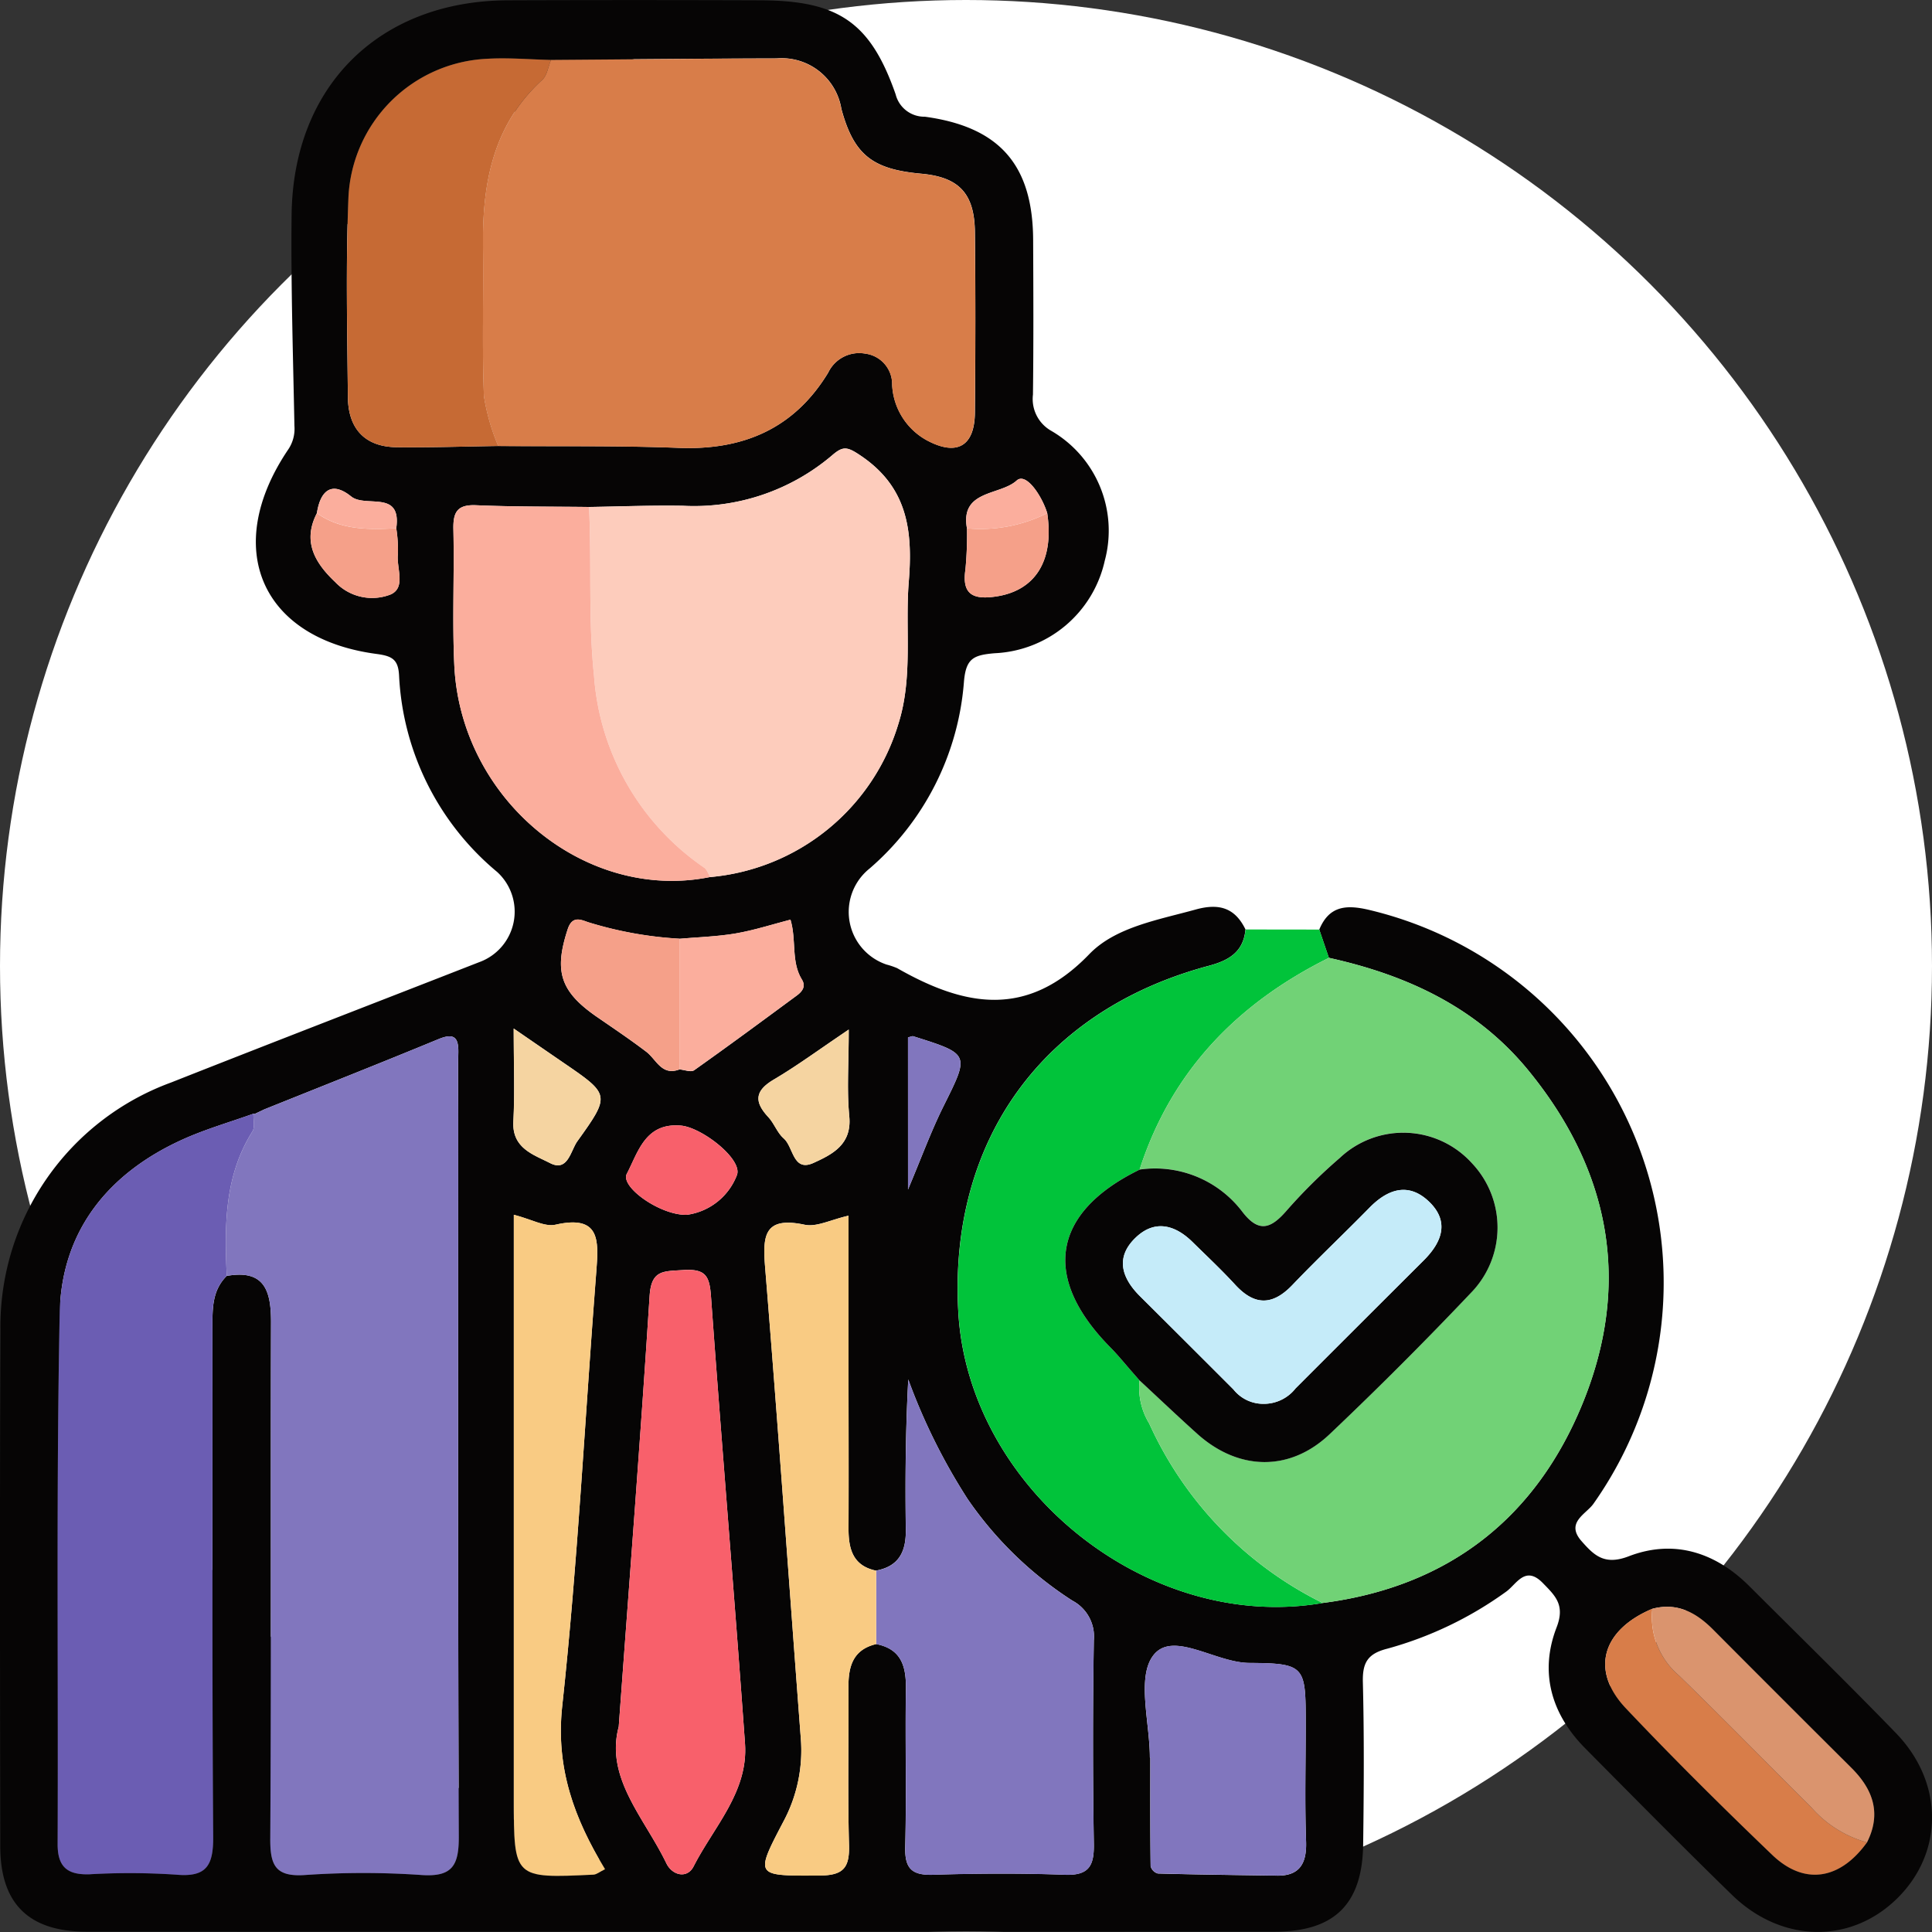 <svg xmlns="http://www.w3.org/2000/svg" xmlns:xlink="http://www.w3.org/1999/xlink" width="142" height="142" viewBox="0 0 142 142">
  <rect x="0" y="0" width="142" height="142" fill="#333333" stroke="none"/>
  <defs>
    <clipPath id="clip-path">
      <rect id="Rectángulo_350827" data-name="Rectángulo 350827" width="142" height="141.99" fill="none"/>
    </clipPath>
  </defs>
  <g id="Grupo_1018227" data-name="Grupo 1018227" transform="translate(-420 -1194)">
    <circle id="Elipse_5855" data-name="Elipse 5855" cx="71" cy="71" r="71" transform="translate(420 1194)" fill="#fff"/>
    <g id="Grupo_1018175" data-name="Grupo 1018175" transform="translate(420 1194.005)">
      <g id="Grupo_1018174" data-name="Grupo 1018174" clip-path="url(#clip-path)">
        <path id="Trazado_720444" data-name="Trazado 720444" d="M96.966,68.315c.715-1.716,1.933-1.845,3.619-1.453a28.16,28.16,0,0,1,16.526,43.666c-.532.752-2.071,1.372-.87,2.738.93,1.058,1.691,1.8,3.474,1.113,3.293-1.265,6.348-.311,8.862,2.2,3.6,3.592,7.234,7.143,10.77,10.793s3.515,8.781.1,12.148-8.5,3.3-12.15-.255-7.211-7.164-10.788-10.774c-2.5-2.524-3.373-5.591-2.1-8.886.639-1.652-.1-2.321-1.009-3.255-1.317-1.353-1.953.123-2.73.653a27.176,27.176,0,0,1-8.681,4.162c-1.462.365-1.855,1.024-1.82,2.461.1,3.971.073,7.947.022,11.92-.056,4.4-2.107,6.423-6.5,6.425q-43.663.015-87.327,0c-4.248,0-6.337-2.06-6.344-6.25C0,123.059-.021,110.4.031,97.739A19.107,19.107,0,0,1,12.566,79.561c7.537-2.978,15.1-5.894,22.647-8.845a3.948,3.948,0,0,0,1.333-6.628A20.035,20.035,0,0,1,29.332,49.66c-.058-1.2-.509-1.447-1.65-1.6-8.5-1.127-11.377-7.778-6.517-15a2.71,2.71,0,0,0,.475-1.757c-.1-5.17-.265-10.342-.207-15.512C21.538,6.3,27.895.051,37.337.017q9.288-.033,18.574,0c5.715.023,8.064,1.608,9.916,6.907a2.173,2.173,0,0,0,2.15,1.649c5.5.749,7.933,3.556,7.958,9.059.017,3.789.033,7.578-.014,11.366a2.687,2.687,0,0,0,1.356,2.669A8.483,8.483,0,0,1,81.2,41.2a8.69,8.69,0,0,1-8.091,6.807c-1.548.134-2.117.365-2.261,2.108a20.16,20.16,0,0,1-6.944,13.724,4.082,4.082,0,0,0,1.248,7.047,5.692,5.692,0,0,1,.785.266c4.932,2.811,9.528,3.742,14.122-1.025,1.922-1.994,5.054-2.516,7.825-3.284,1.711-.474,2.88-.133,3.657,1.463-.149,1.646-1.2,2.274-2.692,2.673-12.2,3.26-19.107,12.819-18.419,25.394.713,13.035,13.967,23.643,26.785,21.438,9.264-1.194,15.713-6.272,19.149-14.781,3.547-8.785,1.961-17.038-4.036-24.364-3.794-4.634-8.928-7.008-14.658-8.271q-.355-1.04-.709-2.081M71.072,38.828a26.777,26.777,0,0,1-.116,3.035c-.274,1.854.608,2.208,2.2,1.981,2.934-.416,4.336-2.626,3.813-6.131-.376-1.242-1.55-3.032-2.246-2.4-1.216,1.11-4.164.677-3.654,3.511m-41.945,0c.406-2.865-2.251-1.479-3.313-2.338-1.446-1.169-2.274-.409-2.521,1.229-1.089,2.1-.116,3.679,1.351,5.065a3.733,3.733,0,0,0,4.056.912c1.165-.5.427-1.95.547-2.97a10.089,10.089,0,0,0-.12-1.9M49.943,68.991a28.086,28.086,0,0,1-6.737-1.219c-.556-.2-1.16-.467-1.484.528-1.012,3.1-.551,4.579,2.186,6.462,1.207.831,2.425,1.65,3.591,2.537.752.573,1.129,1.794,2.441,1.3.366.028.85.223,1.08.059,2.542-1.8,5.048-3.65,7.555-5.5.386-.285.676-.658.364-1.165-.81-1.321-.387-2.888-.84-4.4-1.378.355-2.686.781-4.027,1.011-1.359.232-2.752.27-4.129.393m87.278,66.418c1.074-2.129.447-3.893-1.143-5.476q-5.1-5.074-10.172-10.17c-1.243-1.248-2.634-2.009-4.46-1.527-3.7,1.558-4.577,4.536-1.944,7.319,3.487,3.688,7.1,7.265,10.761,10.778,2.355,2.258,4.982,1.823,6.958-.924M64.4,115.437c-1.729-.359-2.041-1.615-2.034-3.126.018-4.062,0-8.123,0-12.185V89.345c-1.3.292-2.345.852-3.228.664-3.063-.65-3.084.9-2.894,3.233.94,11.495,1.74,23,2.613,34.5a11.056,11.056,0,0,1-1.274,6.129c-2.125,4.063-2.092,3.993,2.664,3.97,1.743-.008,2.2-.572,2.155-2.234-.107-3.874-.017-7.753-.041-11.63-.01-1.524.348-2.75,2.036-3.146,1.84.358,2.209,1.624,2.185,3.285-.058,3.877.047,7.757-.049,11.632-.039,1.577.477,2.087,2.045,2.037,3.228-.1,6.465-.117,9.692,0,1.786.067,2.152-.677,2.125-2.282q-.122-7.477,0-14.956a2.974,2.974,0,0,0-1.578-2.908,27.14,27.14,0,0,1-7.7-7.473,44.131,44.131,0,0,1-4.361-8.784c-.2,3.725-.229,7.39-.18,11.054.022,1.6-.508,2.685-2.182,2.994M52.2,64.456a15.914,15.914,0,0,0,13.843-11.3c1.071-3.423.472-6.945.751-10.41.3-3.694-.06-6.913-3.515-9.25-1-.677-1.305-.743-2.128-.029a15.664,15.664,0,0,1-10.963,3.7c-2.3-.04-4.6.054-6.894.089-2.767-.034-5.536-.009-8.3-.128-1.394-.06-1.7.515-1.67,1.778.075,3.322-.089,6.652.066,9.969.462,9.887,9.634,17.437,18.808,15.578M18.707,81.873l-.081-.02c-1.729.621-3.508,1.13-5.178,1.883-5.5,2.481-8.939,6.742-9.06,12.793-.26,12.995-.1,26-.151,39-.007,1.71.738,2.277,2.343,2.226a51.7,51.7,0,0,1,6.358.027c2.267.21,2.747-.7,2.732-2.808-.09-12.447-.037-24.894-.054-37.341,0-1.4-.048-2.776,1.051-3.86,2.806-.5,3.26,1.141,3.254,3.419-.034,12.642.023,25.283-.056,37.923-.012,1.963.361,2.842,2.552,2.692a62.2,62.2,0,0,1,8.575,0c2.3.162,2.738-.752,2.73-2.843-.072-17.624-.041-35.248-.041-52.872,0-1.569-.028-3.138.007-4.706.025-1.137-.3-1.493-1.463-1.014-4.25,1.756-8.526,3.445-12.792,5.159l-.723.342m17.915-49.1c4.422.036,8.848-.033,13.265.138,4.739.184,8.479-1.413,10.981-5.525a2.524,2.524,0,0,1,2.738-1.4,2.261,2.261,0,0,1,1.965,2.3,4.917,4.917,0,0,0,2.52,4.053c2.214,1.2,3.539.482,3.562-2.02.04-4.425.049-8.852,0-13.277-.034-2.847-1.186-4.029-3.933-4.28-3.535-.321-4.952-1.324-5.88-4.761a4.442,4.442,0,0,0-4.753-3.714c-5.528.011-11.056.07-16.584.109-1.565-.035-3.137-.178-4.7-.085A10.7,10.7,0,0,0,25.61,14.487c-.2,4.889-.089,9.792-.041,14.688.022,2.284,1.208,3.66,3.58,3.689,2.49.03,4.982-.055,7.473-.09m8.856,94.12c-1.015,3.787,1.893,6.714,3.5,10.054.429.889,1.525,1.157,2,.227,1.482-2.914,4.032-5.477,3.778-9.04-.781-10.958-1.71-21.906-2.5-32.863-.107-1.483-.379-2.04-2.048-1.93-1.45.095-2.339-.019-2.462,1.9-.664,10.41-1.476,20.812-2.269,31.648M37.764,89.279V132.2c0,5.858,0,5.862,5.848,5.584.235-.011.461-.209.853-.4-2.253-3.723-3.638-7.426-3.143-12,1.15-10.623,1.674-21.314,2.507-31.973.177-2.268.276-4.143-3-3.4-.79.178-1.749-.392-3.068-.729m46.752,39.892h.033c0,2.663-.011,5.327.024,7.99a.769.769,0,0,0,.529.533c2.754.077,5.51.108,8.265.15.092,0,.184-.007.276,0,1.787.1,2.417-.76,2.354-2.516-.1-2.848-.027-5.7-.027-8.553,0-4.325,0-4.528-4.153-4.558-2.49-.018-5.614-2.405-7.041-.563-1.246,1.609-.26,4.945-.26,7.518M37.758,75.594c0,2.662.088,4.752-.026,6.832-.107,1.98,1.506,2.442,2.7,3.056,1.308.674,1.511-.914,2-1.6,2.443-3.407,2.408-3.431-1-5.765-1.051-.719-2.1-1.442-3.671-2.523m12.716,13.69a4.606,4.606,0,0,0,3.688-2.925c.434-1.164-2.581-3.5-4.112-3.633-2.636-.232-3.152,1.96-3.983,3.543-.5.957,2.456,3.06,4.406,3.015M62.38,75.668c-2.167,1.459-3.783,2.657-5.506,3.672-1.412.832-1.447,1.641-.4,2.764.435.467.655,1.154,1.127,1.561.728.629.664,2.5,2.2,1.8,1.359-.621,2.825-1.341,2.622-3.422-.187-1.913-.039-3.858-.039-6.377m4.354.575V87.424c.967-2.289,1.68-4.25,2.6-6.106,1.923-3.861,1.97-3.839-2.216-5.16-.075-.024-.176.036-.388.085" transform="translate(0 0)" fill="#060505"/>
        <path id="Trazado_720445" data-name="Trazado 720445" d="M153.433,123.114q.355,1.04.709,2.081c-6.712,3.333-11.578,8.317-13.914,15.562-6.444,3.151-7.225,7.936-2.147,13.074.577.584,1.092,1.228,1.637,1.844l.534.617-.027-.038a5.02,5.02,0,0,0,.706,3.161,27.247,27.247,0,0,0,12.757,13.2c-12.819,2.205-26.072-8.4-26.785-21.439-.688-12.575,6.22-22.134,18.419-25.394,1.491-.4,2.542-1.026,2.692-2.673l5.42.007" transform="translate(-56.467 -54.799)" fill="#01c33a"/>
        <path id="Trazado_720446" data-name="Trazado 720446" d="M68.977,7.847c5.528-.039,11.055-.1,16.583-.109a4.442,4.442,0,0,1,4.754,3.713c.928,3.436,2.345,4.44,5.879,4.761,2.748.25,3.9,1.433,3.933,4.279.054,4.426.045,8.852,0,13.277-.023,2.5-1.347,3.222-3.561,2.02a4.917,4.917,0,0,1-2.52-4.053,2.262,2.262,0,0,0-1.965-2.3,2.523,2.523,0,0,0-2.737,1.4c-2.5,4.112-6.243,5.709-10.981,5.525-4.417-.171-8.844-.1-13.266-.138a15.687,15.687,0,0,1-1.052-3.662c-.143-3.664-.019-7.337-.067-11.005-.059-4.63.728-8.923,4.353-12.248.358-.328.436-.964.643-1.457" transform="translate(-28.478 -3.444)" fill="#d87d49"/>
        <path id="Trazado_720447" data-name="Trazado 720447" d="M32.747,142.632c4.266-1.714,8.543-3.4,12.792-5.159,1.16-.479,1.489-.124,1.463,1.014-.034,1.568-.006,3.137-.006,4.706,0,17.624-.031,35.248.041,52.872.009,2.091-.433,3-2.73,2.843a62.19,62.19,0,0,0-8.574,0c-2.191.149-2.565-.73-2.552-2.692.079-12.641.022-25.283.056-37.923.006-2.277-.448-3.915-3.254-3.419-.16-3.674-.186-7.318,1.884-10.609.2-.324.059-.867.077-1.309l.082.021.721-.343" transform="translate(-13.317 -61.101)" fill="#8176be"/>
        <path id="Trazado_720448" data-name="Trazado 720448" d="M150.9,142.432c2.337-7.245,7.2-12.229,13.914-15.562,5.73,1.263,10.864,3.637,14.658,8.272,6,7.326,7.583,15.579,4.036,24.364-3.436,8.508-9.885,13.586-19.149,14.781a27.243,27.243,0,0,1-12.756-13.2,5.023,5.023,0,0,1-.706-3.161c1.412,1.31,2.807,2.639,4.24,3.925,3.023,2.714,6.793,2.808,9.729.024q5.328-5.051,10.384-10.387a6.876,6.876,0,0,0,.068-9.536,6.8,6.8,0,0,0-9.712-.376,39.479,39.479,0,0,0-3.932,3.9c-1.121,1.287-1.991,1.622-3.2.086a8.049,8.049,0,0,0-7.576-3.135" transform="translate(-67.139 -56.474)" fill="#71d276"/>
        <path id="Trazado_720449" data-name="Trazado 720449" d="M22.024,147.518c-.017.442.127.985-.077,1.309-2.07,3.29-2.044,6.934-1.884,10.608-1.1,1.084-1.053,2.459-1.051,3.86.017,12.447-.036,24.894.054,37.341.016,2.112-.464,3.018-2.731,2.808a51.7,51.7,0,0,0-6.358-.027c-1.605.051-2.35-.517-2.343-2.226.055-13-.109-26,.151-39,.121-6.051,3.557-10.312,9.06-12.793,1.67-.753,3.449-1.262,5.178-1.883" transform="translate(-3.398 -65.665)" fill="#6b5db3"/>
        <path id="Trazado_720450" data-name="Trazado 720450" d="M78.026,63.7c2.3-.034,4.6-.128,6.894-.089a15.661,15.661,0,0,0,10.962-3.7c.823-.713,1.127-.648,2.128.029,3.455,2.338,3.812,5.556,3.515,9.25-.28,3.466.319,6.988-.752,10.411A15.915,15.915,0,0,1,86.931,90.9c-.145-.234-.236-.543-.443-.69a18.7,18.7,0,0,1-8.094-14.091c-.435-4.161-.166-8.284-.367-12.417" transform="translate(-34.732 -26.44)" fill="#fdccbc"/>
        <path id="Trazado_720451" data-name="Trazado 720451" d="M116.058,196.774c1.674-.309,2.2-1.389,2.182-2.994-.049-3.664-.016-7.329.18-11.054a44.131,44.131,0,0,0,4.361,8.784,27.14,27.14,0,0,0,7.7,7.473,2.974,2.974,0,0,1,1.578,2.908q-.117,7.477,0,14.956c.026,1.6-.339,2.349-2.125,2.282-3.227-.121-6.464-.1-9.692,0-1.568.049-2.084-.46-2.045-2.037.1-3.875-.009-7.755.049-11.632.025-1.662-.344-2.927-2.185-3.285q0-2.7,0-5.4" transform="translate(-51.661 -81.337)" fill="#8176be"/>
        <path id="Trazado_720452" data-name="Trazado 720452" d="M81.793,201.766c.793-10.837,1.6-21.238,2.269-31.648.123-1.923,1.012-1.808,2.463-1.9,1.668-.109,1.941.448,2.048,1.93.789,10.958,1.719,21.905,2.5,32.863.254,3.563-2.3,6.126-3.779,9.04-.473.929-1.569.661-2-.227-1.61-3.34-4.518-6.267-3.5-10.054" transform="translate(-36.315 -74.872)" fill="#f8606b"/>
        <path id="Trazado_720453" data-name="Trazado 720453" d="M60.954,7.842c-.208.493-.285,1.128-.643,1.457-3.625,3.325-4.412,7.618-4.353,12.248.047,3.668-.077,7.341.067,11.005a15.687,15.687,0,0,0,1.052,3.662c-2.49.035-4.983.12-7.472.09-2.372-.028-3.558-1.4-3.58-3.689-.048-4.9-.154-9.8.041-14.688A10.7,10.7,0,0,1,56.258,7.756c1.558-.092,3.13.051,4.7.086" transform="translate(-20.455 -3.439)" fill="#c66a34"/>
        <path id="Trazado_720454" data-name="Trazado 720454" d="M70.026,67.042c.2,4.134-.068,8.256.367,12.417A18.7,18.7,0,0,0,78.487,93.55c.207.147.3.456.443.69C69.757,96.1,60.585,88.549,60.122,78.662c-.155-3.316.009-6.647-.066-9.968-.029-1.264.276-1.839,1.67-1.779,2.763.119,5.533.093,8.3.128" transform="translate(-26.732 -29.784)" fill="#fbae9d"/>
        <path id="Trazado_720455" data-name="Trazado 720455" d="M68.06,160.9c1.319.338,2.278.907,3.069.729,3.271-.739,3.172,1.136,3,3.4-.833,10.659-1.357,21.35-2.507,31.973-.495,4.577.89,8.28,3.143,12-.392.19-.618.388-.853.4-5.848.277-5.848.274-5.848-5.584V160.9Z" transform="translate(-30.296 -71.623)" fill="#f9cb83"/>
        <path id="Trazado_720456" data-name="Trazado 720456" d="M109.465,187.112q0,2.7,0,5.4c-1.688.4-2.046,1.622-2.036,3.146.024,3.877-.066,7.756.041,11.63.045,1.662-.411,2.226-2.155,2.234-4.756.023-4.789.094-2.664-3.969a11.061,11.061,0,0,0,1.274-6.129c-.873-11.5-1.673-23.006-2.613-34.5-.191-2.337-.169-3.883,2.894-3.233.883.188,1.924-.372,3.228-.664,0,3.637,0,7.209,0,10.782,0,4.061.014,8.123,0,12.184-.007,1.511.305,2.767,2.034,3.126" transform="translate(-45.068 -71.675)" fill="#f9cb83"/>
        <path id="Trazado_720457" data-name="Trazado 720457" d="M152.021,226.205c0-2.573-.986-5.909.26-7.518,1.427-1.842,4.551.545,7.041.563,4.154.03,4.153.233,4.153,4.558,0,2.851-.075,5.706.027,8.553.063,1.757-.567,2.613-2.354,2.516-.092-.005-.184,0-.276,0-2.755-.042-5.511-.074-8.265-.15a.769.769,0,0,1-.529-.534c-.035-2.663-.024-5.326-.024-7.99h-.033" transform="translate(-67.505 -97.035)" fill="#8176be"/>
        <path id="Trazado_720458" data-name="Trazado 720458" d="M231.87,230.261c-1.976,2.748-4.6,3.182-6.959.924-3.664-3.513-7.273-7.091-10.761-10.778-2.633-2.784-1.759-5.762,1.944-7.319a5.624,5.624,0,0,0,1.938,4.891c3.285,3.188,6.482,6.468,9.731,9.692a8.41,8.41,0,0,0,4.105,2.59" transform="translate(-94.649 -94.853)" fill="#d87d49"/>
        <path id="Trazado_720459" data-name="Trazado 720459" d="M234.619,230.144a8.41,8.41,0,0,1-4.105-2.59c-3.249-3.225-6.446-6.5-9.731-9.692a5.624,5.624,0,0,1-1.938-4.891c1.826-.482,3.217.279,4.46,1.527q5.075,5.1,10.172,10.17c1.59,1.582,2.217,3.347,1.143,5.476" transform="translate(-97.398 -94.735)" fill="#da946e"/>
        <path id="Trazado_720460" data-name="Trazado 720460" d="M90.006,123.211c1.378-.123,2.77-.16,4.129-.393,1.341-.229,2.649-.656,4.027-1.011.453,1.516.029,3.082.84,4.4.311.508.022.881-.364,1.165-2.507,1.848-5.013,3.7-7.555,5.5-.231.163-.714-.031-1.08-.059q0-4.8,0-9.6" transform="translate(-40.063 -54.22)" fill="#fbae9d"/>
        <path id="Trazado_720461" data-name="Trazado 720461" d="M83.019,123.206q0,4.8,0,9.6c-1.313.5-1.69-.722-2.441-1.295-1.165-.888-2.383-1.706-3.591-2.537-2.737-1.883-3.2-3.362-2.186-6.462.325-1,.928-.731,1.484-.529a28.054,28.054,0,0,0,6.737,1.219" transform="translate(-33.076 -54.216)" fill="#f5a089"/>
        <path id="Trazado_720462" data-name="Trazado 720462" d="M68.025,136.238c1.572,1.081,2.62,1.8,3.671,2.523,3.411,2.333,3.445,2.358,1,5.764-.492.686-.695,2.274-2,1.6-1.19-.613-2.8-1.075-2.7-3.056.113-2.079.025-4.169.025-6.831" transform="translate(-30.267 -60.644)" fill="#f5d4a1"/>
        <path id="Trazado_720463" data-name="Trazado 720463" d="M87.387,155.635c-1.95.045-4.908-2.059-4.406-3.015.831-1.584,1.347-3.776,3.982-3.543,1.531.135,4.546,2.47,4.112,3.633a4.607,4.607,0,0,1-3.688,2.925" transform="translate(-36.912 -66.351)" fill="#f8606b"/>
        <path id="Trazado_720464" data-name="Trazado 720464" d="M107.1,136.372c0,2.519-.147,4.464.04,6.377.2,2.082-1.263,2.8-2.622,3.422-1.533.7-1.469-1.174-2.2-1.8-.472-.408-.692-1.095-1.127-1.561-1.046-1.122-1.011-1.932.4-2.764,1.723-1.015,3.339-2.213,5.506-3.672" transform="translate(-44.721 -60.704)" fill="#f5d4a1"/>
        <path id="Trazado_720465" data-name="Trazado 720465" d="M47.441,69.081a10.183,10.183,0,0,1,.12,1.9c-.12,1.019.618,2.465-.547,2.97a3.733,3.733,0,0,1-4.056-.912c-1.467-1.387-2.44-2.968-1.351-5.065,1.776,1.255,3.8,1.209,5.833,1.109" transform="translate(-18.313 -30.257)" fill="#f5a089"/>
        <path id="Trazado_720466" data-name="Trazado 720466" d="M133.855,67.968c.523,3.5-.88,5.715-3.813,6.131-1.6.226-2.476-.127-2.2-1.981a26.792,26.792,0,0,0,.116-3.035,10.921,10.921,0,0,0,5.9-1.115" transform="translate(-56.884 -30.255)" fill="#f5a089"/>
        <path id="Trazado_720467" data-name="Trazado 720467" d="M120.271,137.335c.212-.049.314-.109.388-.085,4.186,1.321,4.139,1.3,2.216,5.16-.924,1.856-1.637,3.817-2.6,6.106Z" transform="translate(-53.537 -61.092)" fill="#8176be"/>
        <path id="Trazado_720468" data-name="Trazado 720468" d="M133.941,65.939a10.921,10.921,0,0,1-5.9,1.115c-.51-2.834,2.439-2.4,3.654-3.512.7-.635,1.869,1.155,2.246,2.4" transform="translate(-56.969 -28.226)" fill="#fbae9d"/>
        <path id="Trazado_720469" data-name="Trazado 720469" d="M47.814,67.641c-2.034.1-4.057.146-5.833-1.109.246-1.639,1.075-2.4,2.521-1.229,1.062.858,3.719-.528,3.313,2.338" transform="translate(-18.687 -28.817)" fill="#fbae9d"/>
        <path id="Trazado_720470" data-name="Trazado 720470" d="M34.439,146.937l-.721.343c.24-.115.481-.229.721-.343" transform="translate(-15.009 -65.407)" fill="#6b5db3"/>
        <path id="Trazado_720471" data-name="Trazado 720471" d="M146.572,152.744a8.048,8.048,0,0,1,7.576,3.134c1.2,1.536,2.075,1.2,3.2-.085a39.487,39.487,0,0,1,3.932-3.9,6.8,6.8,0,0,1,9.712.376,6.876,6.876,0,0,1-.068,9.536q-5.05,5.329-10.384,10.387c-2.936,2.784-6.706,2.689-9.729-.024-1.433-1.287-2.828-2.616-4.24-3.925l.028.037-.535-.616c-.544-.616-1.059-1.261-1.636-1.845-5.078-5.137-4.3-9.923,2.147-13.073m9.052,17.215a2.96,2.96,0,0,0,2.413-1.139q4.7-4.7,9.411-9.4c1.354-1.347,1.922-2.865.384-4.331-1.489-1.419-3.006-.931-4.358.448-1.874,1.912-3.824,3.751-5.674,5.687-1.464,1.531-2.788,1.526-4.213-.028-1-1.087-2.078-2.1-3.131-3.134-1.289-1.268-2.769-1.651-4.155-.339-1.529,1.447-1.073,2.965.3,4.329q3.441,3.416,6.865,6.849a2.792,2.792,0,0,0,2.157,1.058" transform="translate(-62.812 -66.786)" fill="#060505"/>
        <path id="Trazado_720472" data-name="Trazado 720472" d="M150.034,181.8l.534.616-.534-.616" transform="translate(-66.785 -80.927)" fill="#71d276"/>
        <path id="Trazado_720473" data-name="Trazado 720473" d="M159.024,173.33a2.8,2.8,0,0,1-2.16-1.059q-3.43-3.427-6.865-6.849c-1.374-1.364-1.83-2.881-.3-4.328,1.386-1.313,2.866-.929,4.155.338,1.053,1.036,2.134,2.047,3.131,3.134,1.425,1.554,2.749,1.559,4.214.027,1.849-1.935,3.8-3.774,5.673-5.687,1.352-1.379,2.869-1.867,4.358-.448,1.538,1.466.97,2.984-.384,4.331q-4.713,4.692-9.411,9.4a2.965,2.965,0,0,1-2.41,1.14" transform="translate(-66.21 -70.155)" fill="#c5ebf9"/>
      </g>
    </g>
  </g>
</svg>
